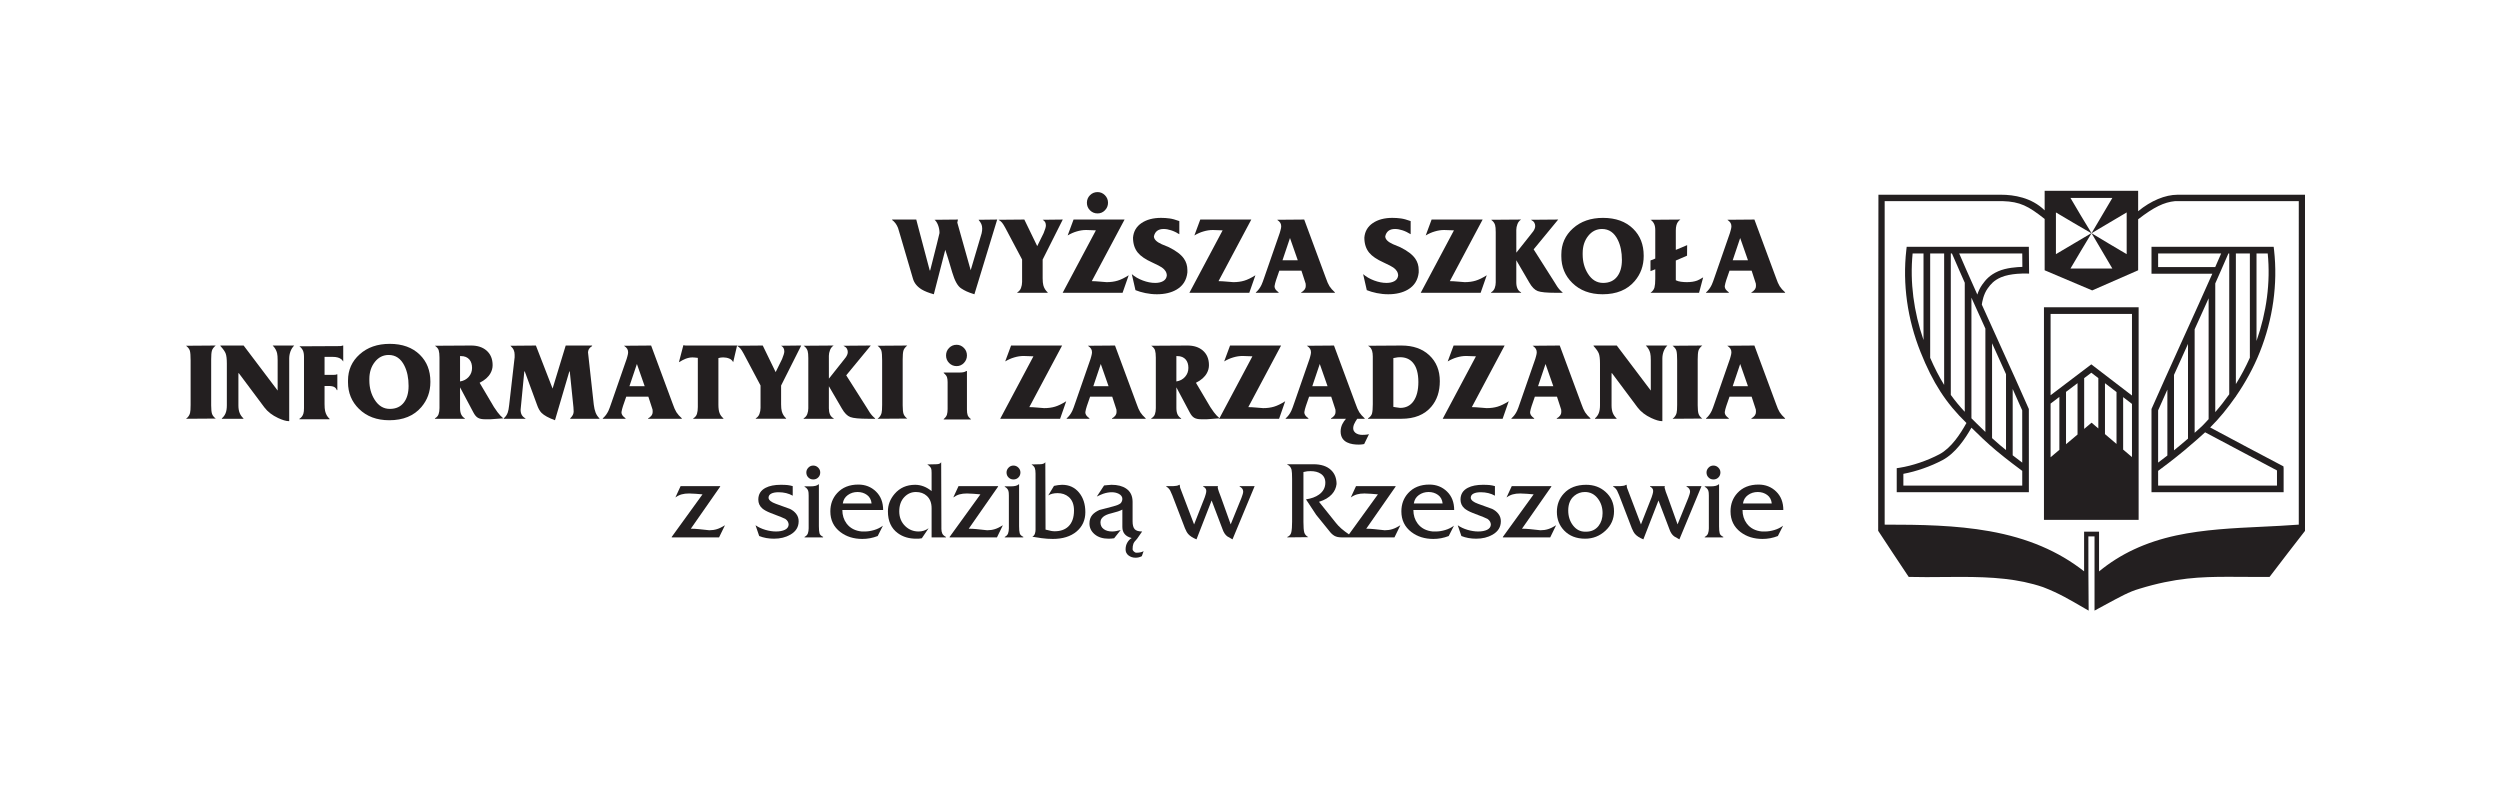 <?xml version="1.0" encoding="UTF-8" standalone="no"?>
<!-- Created with Inkscape (http://www.inkscape.org/) -->

<svg
   version="1.1"
   id="svg1"
   width="226.147"
   height="72.347"
   viewBox="0 0 226.147 72.347"
   sodipodi:docname="PL_mono_right.eps"
   xmlns:inkscape="http://www.inkscape.org/namespaces/inkscape"
   xmlns:sodipodi="http://sodipodi.sourceforge.net/DTD/sodipodi-0.dtd"
   xmlns="http://www.w3.org/2000/svg"
   xmlns:svg="http://www.w3.org/2000/svg">
  <defs
     id="defs1" />
  <sodipodi:namedview
     id="namedview1"
     pagecolor="#ffffff"
     bordercolor="#000000"
     borderopacity="0.25"
     inkscape:showpageshadow="2"
     inkscape:pageopacity="0.0"
     inkscape:pagecheckerboard="0"
     inkscape:deskcolor="#d1d1d1">
    <inkscape:page
       x="0"
       y="0"
       inkscape:label="1"
       id="page1"
       width="226.147"
       height="72.347"
       margin="0"
       bleed="0" />
  </sodipodi:namedview>
  <g
     id="g1"
     inkscape:groupmode="layer"
     inkscape:label="1">
    <g
       id="group-R5">
      <path
         id="path2"
         d="m 1563.49,187.141 c -8.32,-0.637 -16.81,-1.036 -25.06,-1.438 -19.42,-0.918 -39.48,-1.883 -58.3,-5.926 -20.9,-4.523 -37.97,-12.519 -52.48,-24.464 v 27.042 h -10.17 v -26.964 c -17.47,13.683 -38.23,22.605 -64.32,27.277 -23.17,4.121 -46.96,4.473 -71.32,4.473 v 220.027 h 80.32 c 11.79,-0.379 17.44,-3.359 28.4,-12.051 l 0.09,-0.105 c 0,-11.641 0,-23.293 0,-34.875 10.77,-4.617 21.55,-9.188 32.33,-13.692 10.32,4.504 20.77,9.075 31.26,13.692 0,11.523 0,23.117 0,34.679 l 0.13,0.106 c 10.48,8.117 17.51,11.531 24.97,12.246 h 84.15 z m -165.17,212.343 c 7.96,-4.765 15.91,-9.445 24.06,-14.132 -8.15,-4.805 -16.1,-9.571 -24.06,-14.247 0,9.442 0,18.934 0,28.379 z m 38.37,9.844 c -4.74,-8.047 -9.44,-16.027 -14.14,-23.976 7.92,4.687 15.92,9.367 23.89,14.132 0,-9.445 0,-18.937 0,-28.379 -7.97,4.676 -15.97,9.442 -23.89,14.247 4.7,-8.075 9.4,-16.024 14.14,-24.012 -9.59,0 -19.04,0 -28.47,0 4.7,7.988 9.43,15.937 14.33,24.012 -4.9,7.949 -9.63,15.929 -14.33,23.976 9.43,0 18.88,0 28.47,0 z m 44.39,2.188 c -8.47,0 -18.23,-4.102 -26.84,-11.211 0,4.636 0,9.246 0,13.906 -21.25,0 -42.5,0 -63.59,0 0,-4.465 0,-8.859 0,-13.313 -8.92,8.762 -21.04,10.618 -29.63,10.618 h -83.42 v -0.215 c -0.17,-76.106 -0.17,-153.477 -0.17,-228.313 v -0.058 l 0.04,-0.039 c 6.23,-9.571 12.74,-19.305 19.01,-28.739 l 1.65,-2.472 0.05,-0.086 0.11,-0.012 c 3.58,-0.086 7.47,-0.144 11.94,-0.144 3.96,0 7.95,0.058 11.83,0.078 3.81,0.019 7.74,0.066 11.63,0.066 21.32,0 38.99,-1.191 55.86,-6.934 11.11,-4.257 18.5,-8.777 28.4,-14.492 l 2.63,-1.504 v 0.352 c -0.19,16.719 -0.19,33.691 -0.19,50.137 h 4.19 v -50.477 l 0.29,0.156 c 2.27,1.2 4.29,2.332 6.18,3.348 11.41,6.16 16.91,9.277 24,11.34 24.54,7.539 41.9,8.144 60.49,8.144 3.22,0 6.47,-0.011 9.96,-0.039 5.62,-0.031 11.56,-0.097 18.01,-0.031 h 0.11 l 0.06,0.07 c 8.45,11.051 16.08,21.051 24.03,31.211 l 0.02,0.059 v 228.594 h -86.65"
         style="fill:#231f20;fill-opacity:1;fill-rule:nonzero;stroke:none"
         transform="matrix(0.133,0,0,-0.133,0,72.347)" />
      <path
         id="path3"
         d="m 1450.05,330.449 v -55.508 l -27.67,21.211 -27.69,-21.004 v 55.301 z m -49.39,-92.429 -5.97,-5.051 v 36.496 l 5.97,4.539 z m 12.36,10.41 -7.84,-6.602 v 35.606 l 7.84,5.925 z m 14.14,4.121 c -2.77,2.371 -4.61,3.933 -4.61,3.933 l -5.02,-4.238 v 34.543 l 4.85,3.672 4.78,-3.664 z m 12.37,-10.528 c -2.68,2.266 -5.39,4.59 -7.85,6.68 v 34.637 l 7.85,-6.024 z m 10.52,-8.945 c -1.65,1.395 -3.75,3.172 -6.01,5.098 v 35.683 l 6.01,-4.613 z m -59.87,-42.707 h 64.39 v 144.59 h -64.39 v -144.59"
         style="fill:#231f20;fill-opacity:1;fill-rule:nonzero;stroke:none"
         transform="matrix(0.133,0,0,-0.133,0,72.347)" />
      <path
         id="path4"
         d="m 1467.83,371.563 h 42.87 l -4.03,-9.239 h -38.84 z m 66.92,-59.5 v 59.5 h 7.62 c 1.97,-19.747 -0.82,-40.125 -7.62,-59.5 z m -14.04,59.5 h 9.52 v -70.899 c -2.78,-6.199 -5.94,-12.195 -9.52,-17.93 z m 27.96,-147.567 v -10.293 h -80.84 v 10 c 2.21,1.61 10.19,7.547 17.8,13.875 6.57,5.469 11.89,10.285 14.16,12.356 17.2,-9.2 33.66,-17.93 48.88,-25.938 z m -74.55,54.969 v -44.824 c -2.44,-1.903 -4.62,-3.563 -6.29,-4.813 v 35.516 c 1.76,4.023 3.96,8.918 6.29,14.121 z m 13.32,29.512 0.71,1.562 v -64.402 c -1.68,-1.446 -3.48,-2.981 -5.41,-4.582 -1.37,-1.141 -2.74,-2.246 -4.11,-3.36 v 51.301 c 2.87,6.336 5.84,12.91 8.81,19.481 z m 10.45,-54.141 -0.71,-0.672 c -0.84,-0.773 -2.39,-2.187 -4.51,-4.074 v 70.422 c 3.23,7.129 6.49,14.336 9.51,21.062 v -82.187 c -1.45,-1.504 -2.79,-3.125 -4.29,-4.551 z m 17.74,117.227 h 0.57 v -95.762 c -2.98,-4.219 -6.14,-8.262 -9.51,-12.117 v 87.5 c 1.27,2.859 2.48,5.562 3.52,7.976 z m -52.31,-13.758 h 41.38 c -5.35,-12.16 -13.17,-29.356 -20.15,-44.758 l -1.23,-2.715 c -7.35,-16.23 -14.95,-33.027 -19.81,-44.109 l -0.19,-0.442 V 209.18 h 89.87 v 16.191 l -0.13,1.418 -1.21,0.625 c -15.15,7.969 -31.49,16.629 -48.62,25.809 6.36,6.32 12.09,13.39 17.29,20.898 h 0.19 v 0.266 c 6.45,9.355 12,19.414 16.27,30.086 8.94,22.375 12.29,46.379 9.7,69.433 l -0.26,2.18 h -83.1 v -18.281"
         style="fill:#231f20;fill-opacity:1;fill-rule:nonzero;stroke:none"
         transform="matrix(0.133,0,0,-0.133,0,72.347)" />
      <path
         id="path5"
         d="m 1344.86,343.613 c -2.91,6.485 -5.57,12.453 -7.72,17.336 l -4.61,10.614 h 42.89 l 0.08,-9.122 c -3.7,-0.097 -10.96,-0.574 -16.4,-2.968 -5.86,-2.559 -8.57,-5.852 -10.84,-9.012 -1.59,-2.199 -2.67,-4.648 -3.4,-6.848 z m 5.48,-23.125 v -70.312 c -4.34,4.133 -8.08,7.871 -9.49,9.289 v 82.039 c 3,-6.688 6.25,-13.875 9.49,-21.016 z m 14.03,-31.004 v -51.613 c -1.28,1.055 -2.59,2.102 -3.89,3.184 -1.78,1.484 -3.69,3.175 -5.6,4.922 v 64.519 l 0.92,-2.019 c 2.89,-6.387 5.78,-12.801 8.57,-18.993 z m 11.03,-60.168 c -1.71,1.282 -3.97,3.008 -6.49,4.973 v 45.106 c 2.4,-5.36 4.66,-10.418 6.48,-14.551 z m -80.84,-15.613 v 7.988 c 8.75,1.622 18.55,5.039 26.62,9.325 8.75,4.64 15.26,14.277 19.67,22.062 4.15,-4.125 10.96,-10.707 16.74,-15.5 7.61,-6.336 15.64,-12.293 17.82,-13.887 v -9.988 z m 6.29,157.86 h 7.41 v -58.86 c -6.63,19.192 -9.34,39.34 -7.41,58.86 z m 11.94,0 h 9.5 v -89.395 c -3.41,5.52 -6.52,11.562 -9.5,18.418 z m 23.52,-19.911 v -87.773 c -3.48,3.699 -6.6,7.5 -9.49,11.484 v 96.2 h 0.78 l 5.4,-12.403 c 0.99,-2.285 2.12,-4.832 3.31,-7.508 z m 24.6,3.692 c 6.47,2.832 16.72,2.605 16.82,2.597 l 2.34,-0.078 -0.17,18.223 h -83.09 l -0.25,-2.18 c -2.62,-23.054 0.73,-47.058 9.7,-69.433 8.39,-20.957 17.22,-34.618 31.2,-48.211 -4.13,-7.414 -10.31,-16.973 -18.38,-21.262 -8.26,-4.375 -18.4,-7.801 -27.12,-9.18 l -1.92,-0.281 V 209.18 h 89.88 l -0.02,56.601 -0.19,0.442 c -4.85,11.082 -12.44,27.879 -19.82,44.109 l -1.22,2.715 c -3.52,7.754 -7.24,15.969 -10.75,23.75 0.21,1.691 1.09,6.992 4,11.027 2.06,2.86 4.17,5.41 8.99,7.52"
         style="fill:#231f20;fill-opacity:1;fill-rule:nonzero;stroke:none"
         transform="matrix(0.133,0,0,-0.133,0,72.347)" />
      <path
         id="path6"
         d="m 610.793,388.898 c 0.148,-0.41 0.676,-2.168 1.586,-5.293 l 8.539,-29.121 c 0.859,-3.031 2.852,-5.488 5.977,-7.406 2.011,-1.207 4.761,-2.301 8.238,-3.258 l 7.789,30.254 c 1.058,-3.066 2.621,-8.144 4.683,-15.234 1.715,-5.844 3.758,-9.512 6.125,-11.016 1.211,-0.801 2.446,-1.504 3.708,-2.07 1.257,-0.586 3.023,-1.231 5.292,-1.934 l 15.497,50.821 -12.7,-0.157 c 0.856,-1.015 1.485,-1.972 1.891,-2.851 0.402,-0.899 0.605,-1.914 0.605,-3.086 0,-0.664 -0.031,-1.152 -0.078,-1.484 -0.054,-0.333 -0.164,-0.942 -0.316,-1.797 l -7.426,-25.098 c -6.078,21.406 -9.113,32.227 -9.113,32.422 l 0.449,2.051 -15.953,-0.157 c 0.906,-0.664 1.703,-1.836 2.383,-3.554 0.679,-1.719 1.019,-3.535 1.019,-5.469 -0.047,-0.293 -0.629,-2.695 -1.738,-7.188 -0.605,-2.539 -1.609,-6.527 -3.02,-11.972 -0.558,-2.129 -1.085,-4.223 -1.593,-6.289 h -0.297 l -7.567,28.554 -1.585,6.075 h -16.407 v -0.313 c 1.715,-1.211 3.047,-3.027 4.012,-5.43"
         style="fill:#231f20;fill-opacity:1;fill-rule:nonzero;stroke:none"
         transform="matrix(0.133,0,0,-0.133,0,72.347)" />
      <path
         id="path7"
         d="m 683.727,389.035 11.441,-21.582 v -15.215 c 0,-1.465 -0.258,-2.851 -0.758,-4.179 -0.504,-1.313 -1.34,-2.286 -2.496,-2.95 v -0.293 h 20.641 v 0.293 c -1.461,1.309 -2.45,2.93 -2.95,4.844 -0.304,1.152 -0.457,2.75 -0.457,4.766 v 12.695 l 13.688,27.227 -13.688,-0.157 c 0.809,-0.449 1.375,-0.996 1.707,-1.64 0.329,-0.625 0.489,-1.391 0.489,-2.246 0,-0.567 -0.137,-1.27 -0.414,-2.129 -0.282,-0.86 -0.653,-1.895 -1.106,-3.047 l -4.371,-8.867 -8.769,18.086 -17.547,-0.157 c 1.004,-0.605 1.793,-1.25 2.367,-1.933 0.582,-0.684 1.316,-1.856 2.223,-3.516"
         style="fill:#231f20;fill-opacity:1;fill-rule:nonzero;stroke:none"
         transform="matrix(0.133,0,0,-0.133,0,72.347)" />
      <path
         id="path8"
         d="m 746.5,398.801 c 1.969,0 3.641,0.703 5.027,2.148 1.387,1.446 2.082,3.145 2.082,5.098 0,2.012 -0.711,3.73 -2.121,5.156 -1.41,1.406 -3.074,2.11 -4.988,2.11 -2.02,0 -3.73,-0.704 -5.145,-2.11 -1.41,-1.426 -2.113,-3.144 -2.113,-5.156 0,-2.012 0.703,-3.731 2.113,-5.137 1.415,-1.406 3.125,-2.109 5.145,-2.109"
         style="fill:#231f20;fill-opacity:1;fill-rule:nonzero;stroke:none"
         transform="matrix(0.133,0,0,-0.133,0,72.347)" />
      <path
         id="path9"
         d="m 738.711,387.531 6.656,-0.234 -22.609,-42.481 h 40.754 l 4.16,11.93 c -2.875,-1.812 -5.41,-3.043 -7.606,-3.687 -2.191,-0.664 -4.671,-0.996 -7.445,-0.996 -0.551,0 -1.992,0.117 -4.305,0.351 -2.32,0.215 -4.234,0.332 -5.75,0.332 l 22.305,41.895 H 730.168 L 726.16,383.82 c 1.965,1.192 4.02,2.11 6.164,2.735 2.141,0.644 4.274,0.976 6.387,0.976"
         style="fill:#231f20;fill-opacity:1;fill-rule:nonzero;stroke:none"
         transform="matrix(0.133,0,0,-0.133,0,72.347)" />
      <path
         id="path10"
         d="m 791.152,352.785 c -1.433,-0.82 -3.257,-1.25 -5.464,-1.25 -2.665,0 -5.461,0.543 -8.403,1.641 -2.937,1.094 -5.437,2.539 -7.5,4.336 l 2.496,-10.899 c 1.961,-0.8 4.219,-1.465 6.766,-1.992 2.547,-0.527 5.152,-0.801 7.824,-0.801 5.34,0 9.805,1.075 13.383,3.184 4.336,2.559 6.777,6.426 7.336,11.617 v 1.664 c 0,2.969 -0.809,5.586 -2.414,7.852 -1.91,2.715 -5.297,5.273 -10.172,7.691 -1.66,0.649 -3.293,1.332 -4.902,2.035 -3.516,1.563 -5.274,3.36 -5.274,5.371 0.758,3.321 2.969,4.981 6.641,4.981 1.562,0 3.238,-0.293 5.019,-0.879 1.789,-0.566 3.664,-1.465 5.625,-2.676 v 8.926 c -2.617,0.957 -4.832,1.562 -6.644,1.797 -1.817,0.254 -3.754,0.39 -5.817,0.39 -5.39,0 -9.824,-1.195 -13.297,-3.554 -3.472,-2.364 -5.386,-5.664 -5.742,-9.883 0,-4.18 1.106,-7.598 3.317,-10.273 1.961,-2.364 5.175,-4.551 9.648,-6.567 3.567,-1.656 5.801,-2.808 6.703,-3.473 2.215,-1.543 3.317,-3.402 3.317,-5.507 -0.2,-1.661 -1.016,-2.911 -2.446,-3.731"
         style="fill:#231f20;fill-opacity:1;fill-rule:nonzero;stroke:none"
         transform="matrix(0.133,0,0,-0.133,0,72.347)" />
      <path
         id="path11"
         d="m 849.695,344.816 4.16,11.93 c -2.875,-1.812 -5.41,-3.043 -7.601,-3.687 -2.191,-0.664 -4.672,-0.996 -7.445,-0.996 -0.551,0 -1.993,0.117 -4.305,0.351 -2.32,0.215 -4.234,0.332 -5.75,0.332 l 22.305,41.895 h -34.707 l -4.004,-10.821 c 1.965,1.192 4.019,2.11 6.164,2.735 2.136,0.644 4.269,0.976 6.386,0.976 l 6.657,-0.234 -22.61,-42.481 h 40.75"
         style="fill:#231f20;fill-opacity:1;fill-rule:nonzero;stroke:none"
         transform="matrix(0.133,0,0,-0.133,0,72.347)" />
      <path
         id="path12"
         d="m 877.371,382.078 5.289,-15.113 h -10.375 z m -7.715,-36.969 c -0.957,0.704 -1.664,1.387 -2.113,2.012 -0.453,0.625 -0.684,1.348 -0.684,2.149 0.051,0.566 0.192,1.226 0.414,2.05 0.231,0.801 0.446,1.524 0.649,2.188 l 2.191,6.347 h 15.043 l 2.344,-7.187 c 0.305,-0.742 0.48,-1.309 0.531,-1.66 0.051,-0.352 0.074,-0.879 0.074,-1.582 0,-1.723 -1.031,-3.145 -3.101,-4.317 v -0.293 h 22.91 v 0.293 c -1.609,1.465 -2.836,2.852 -3.668,4.161 -0.828,1.328 -1.672,3.242 -2.531,5.761 l -14.668,39.61 -18.449,-0.157 c 1.058,-0.722 1.793,-1.406 2.195,-2.089 0.402,-0.704 0.602,-1.465 0.602,-2.325 0,-0.722 -0.149,-1.601 -0.454,-2.636 -0.3,-1.036 -0.476,-1.661 -0.527,-1.875 l -10.211,-29.414 c -0.957,-2.872 -1.687,-4.825 -2.191,-5.899 -1.004,-2.109 -2.289,-3.828 -3.852,-5.137 v -0.293 h 15.496 v 0.293"
         style="fill:#231f20;fill-opacity:1;fill-rule:nonzero;stroke:none"
         transform="matrix(0.133,0,0,-0.133,0,72.347)" />
      <path
         id="path13"
         d="m 948.484,352.785 c -1.433,-0.82 -3.254,-1.25 -5.461,-1.25 -2.668,0 -5.464,0.543 -8.406,1.641 -2.937,1.094 -5.437,2.539 -7.5,4.336 l 2.496,-10.899 c 1.965,-0.8 4.219,-1.465 6.77,-1.992 2.543,-0.527 5.148,-0.801 7.82,-0.801 5.344,0 9.805,1.075 13.387,3.184 4.336,2.559 6.773,6.426 7.332,11.617 v 1.664 c 0,2.969 -0.805,5.586 -2.41,7.852 -1.91,2.715 -5.301,5.273 -10.172,7.691 -1.66,0.649 -3.297,1.332 -4.902,2.035 -3.516,1.563 -5.274,3.36 -5.274,5.371 0.758,3.321 2.969,4.981 6.641,4.981 1.562,0 3.238,-0.293 5.019,-0.879 1.785,-0.566 3.66,-1.465 5.625,-2.676 v 8.926 c -2.617,0.957 -4.836,1.562 -6.644,1.797 -1.821,0.254 -3.758,0.39 -5.817,0.39 -5.39,0 -9.824,-1.195 -13.297,-3.554 -3.476,-2.364 -5.39,-5.664 -5.742,-9.883 0,-4.18 1.106,-7.598 3.317,-10.273 1.957,-2.364 5.175,-4.551 9.648,-6.567 3.563,-1.656 5.801,-2.808 6.703,-3.473 2.211,-1.543 3.317,-3.402 3.317,-5.507 -0.204,-1.661 -1.016,-2.911 -2.45,-3.731"
         style="fill:#231f20;fill-opacity:1;fill-rule:nonzero;stroke:none"
         transform="matrix(0.133,0,0,-0.133,0,72.347)" />
      <path
         id="path14"
         d="m 1007.04,344.816 4.16,11.93 c -2.88,-1.812 -5.41,-3.043 -7.61,-3.687 -2.19,-0.664 -4.668,-0.996 -7.442,-0.996 -0.55,0 -1.992,0.117 -4.308,0.351 -2.32,0.215 -4.235,0.332 -5.746,0.332 l 22.306,41.895 h -34.709 l -4.003,-10.821 c 1.96,1.192 4.019,2.11 6.164,2.735 2.136,0.644 4.269,0.976 6.382,0.976 l 6.657,-0.234 -22.606,-42.481 h 40.755"
         style="fill:#231f20;fill-opacity:1;fill-rule:nonzero;stroke:none"
         transform="matrix(0.133,0,0,-0.133,0,72.347)" />
      <path
         id="path15"
         d="m 1034.56,345.109 c -1.17,0.606 -2,1.485 -2.5,2.657 -0.5,1.152 -0.76,2.539 -0.76,4.16 v 15.039 l 8.85,-15.195 c 1.76,-3.086 3.68,-5 5.74,-5.782 2.07,-0.785 6.13,-1.172 12.18,-1.172 h 4.68 v 0.293 c -1.3,1.012 -2.52,2.325 -3.62,3.946 -0.66,1.054 -1.31,2.109 -1.97,3.164 l -14.06,22.148 16.7,20.274 -18.59,-0.157 c 1.1,-0.566 1.88,-1.191 2.31,-1.914 0.42,-0.703 0.64,-1.484 0.64,-2.343 0,-1.075 -0.43,-2.247 -1.28,-3.516 -0.66,-0.859 -1.31,-1.699 -1.97,-2.52 l -9.59,-12.089 -0.02,15.546 c 0,1.211 0.26,2.5 0.76,3.829 0.5,1.347 1.33,2.402 2.5,3.164 l -20.42,-0.157 c 1.36,-0.918 2.27,-2.089 2.73,-3.554 0.3,-1.016 0.44,-2.637 0.44,-4.844 v -1.816 -32.344 c 0,-1.309 -0.22,-2.598 -0.67,-3.867 -0.46,-1.25 -1.29,-2.246 -2.5,-2.95 v -0.293 h 20.42 v 0.293"
         style="fill:#231f20;fill-opacity:1;fill-rule:nonzero;stroke:none"
         transform="matrix(0.133,0,0,-0.133,0,72.347)" />
      <path
         id="path16"
         d="m 1076.44,371.828 c 0,4.625 1.25,8.516 3.74,11.66 2.5,3.145 5.63,4.727 9.41,4.727 4.74,0 8.32,-2.481 10.74,-7.402 1.86,-3.77 2.8,-8.321 2.8,-13.653 0,-4.687 -1.05,-8.398 -3.13,-11.172 -2.22,-2.968 -5.44,-4.453 -9.65,-4.453 -4.26,0 -7.7,2.086 -10.34,6.27 -2.38,3.769 -3.57,8.125 -3.57,13.047 z m 13.53,-28.008 c 9.5,0 16.79,3.008 21.87,8.985 4.07,4.785 6.1,10.449 6.1,16.992 v 0.312 c 0,7.5 -2.39,13.575 -7.18,18.262 -5.04,4.942 -11.87,7.402 -20.49,7.402 -8.32,0 -15.12,-2.363 -20.41,-7.109 -5.29,-4.726 -7.94,-10.668 -7.94,-17.812 0,-0.098 0,-0.274 0,-0.528 0,-0.254 0,-0.469 0,-0.683 0,-7.188 2.49,-13.223 7.46,-18.106 5.23,-5.137 12.09,-7.715 20.59,-7.715"
         style="fill:#231f20;fill-opacity:1;fill-rule:nonzero;stroke:none"
         transform="matrix(0.133,0,0,-0.133,0,72.347)" />
      <path
         id="path17"
         d="m 1147.21,352.063 c -1.27,0 -2.58,0.097 -3.94,0.273 -1.36,0.176 -2.52,0.508 -3.48,1.016 v 13.418 l 7.64,3.3 0.07,7.168 -7.71,-3.242 v 13.125 c 0,1.465 0.13,2.656 0.39,3.574 0.45,1.719 1.35,3.028 2.72,3.946 l -20.34,-0.157 c 0.96,-0.546 1.74,-1.406 2.34,-2.539 0.61,-1.132 0.91,-2.617 0.91,-4.433 v -19.414 l -3.25,-1.289 v -7.246 l 3.25,1.265 v -6.558 c 0,-2.524 -0.18,-4.473 -0.53,-5.821 -0.35,-1.371 -1.26,-2.578 -2.72,-3.633 h 33.04 l 2.79,10.508 c -1.91,-1.172 -3.27,-1.894 -4.08,-2.187 -1.91,-0.723 -4.28,-1.074 -7.1,-1.074"
         style="fill:#231f20;fill-opacity:1;fill-rule:nonzero;stroke:none"
         transform="matrix(0.133,0,0,-0.133,0,72.347)" />
      <path
         id="path18"
         d="m 1178.49,366.965 5.08,15.113 5.29,-15.113 z m 31.96,-17.695 c -0.83,1.328 -1.68,3.242 -2.53,5.761 l -14.67,39.61 -18.45,-0.157 c 1.06,-0.722 1.79,-1.406 2.19,-2.089 0.41,-0.704 0.61,-1.465 0.61,-2.325 0,-0.722 -0.15,-1.601 -0.46,-2.636 -0.3,-1.036 -0.47,-1.661 -0.52,-1.875 l -10.21,-29.414 c -0.96,-2.872 -1.69,-4.825 -2.2,-5.899 -1,-2.109 -2.29,-3.828 -3.85,-5.137 v -0.293 h 15.5 v 0.293 c -0.96,0.704 -1.67,1.387 -2.11,2.012 -0.46,0.625 -0.69,1.348 -0.69,2.149 0.05,0.566 0.19,1.226 0.42,2.05 0.23,0.801 0.44,1.524 0.64,2.188 l 2.19,6.347 h 15.05 l 2.34,-7.187 c 0.3,-0.742 0.48,-1.309 0.53,-1.66 0.05,-0.352 0.08,-0.879 0.08,-1.582 0,-1.723 -1.03,-3.145 -3.1,-4.317 v -0.293 h 22.91 v 0.293 c -1.62,1.465 -2.84,2.852 -3.67,4.161"
         style="fill:#231f20;fill-opacity:1;fill-rule:nonzero;stroke:none"
         transform="matrix(0.133,0,0,-0.133,0,72.347)" />
      <path
         id="path19"
         d="m 144.117,305.422 c 0.324,1.191 1.196,2.363 2.606,3.531 l -20.184,-0.152 c 1.41,-1.113 2.277,-2.266 2.606,-3.438 0.328,-1.191 0.496,-3.359 0.496,-6.484 v -30.293 c 0,-2.715 -0.129,-4.57 -0.383,-5.527 -0.406,-1.563 -1.309,-2.871 -2.719,-3.926 l 20.184,0.137 c -1.258,0.976 -2.09,2.011 -2.493,3.144 -0.406,1.152 -0.609,3.106 -0.609,5.879 v 31.191 c 0,2.774 0.168,4.762 0.496,5.938"
         style="fill:#231f20;fill-opacity:1;fill-rule:nonzero;stroke:none"
         transform="matrix(0.133,0,0,-0.133,0,72.347)" />
      <path
         id="path20"
         d="m 185.586,308.801 c 1.465,-1.465 2.422,-3.164 2.875,-5.078 0.25,-1.055 0.379,-2.637 0.379,-4.707 v -20.688 l -23.137,30.625 h -15.801 v -0.308 c 1.813,-1.973 2.996,-3.653 3.555,-5.04 0.551,-1.386 0.828,-3.691 0.828,-6.914 v -28.398 c 0,-2.227 -0.293,-4.023 -0.867,-5.41 -0.582,-1.387 -1.426,-2.539 -2.535,-3.457 v -0.293 h 14.668 v 0.293 c -1.11,1.015 -1.953,2.207 -2.531,3.594 -0.582,1.386 -0.872,3.144 -0.872,5.253 v 21.856 h 0.301 l 17.391,-23.281 c 2.223,-2.93 5.316,-5.332 9.301,-7.188 3.023,-1.406 5.445,-2.129 7.261,-2.129 h 0.297 v 42.559 c 0,1.656 0.278,3.262 0.836,4.805 0.551,1.543 1.41,2.89 2.567,4.058 h -14.668 l 0.152,-0.152"
         style="fill:#231f20;fill-opacity:1;fill-rule:nonzero;stroke:none"
         transform="matrix(0.133,0,0,-0.133,0,72.347)" />
      <path
         id="path21"
         d="m 231.633,308.605 c -0.457,-0.019 -0.934,-0.039 -1.438,-0.039 l -26.539,-0.136 c 1.008,-0.762 1.778,-1.684 2.305,-2.735 0.527,-1.054 0.797,-2.539 0.797,-4.453 v -34.863 c 0,-1.563 -0.125,-2.774 -0.379,-3.613 -0.457,-1.621 -1.363,-2.832 -2.723,-3.633 v -0.313 h 20.489 v 0.313 c -1.512,1.308 -2.52,3.066 -3.024,5.293 -0.254,1.094 -0.379,2.695 -0.379,4.765 v 12.247 h 2.649 c 1.863,0 3.211,-0.254 4.043,-0.762 0.832,-0.508 1.375,-1.192 1.625,-2.055 h 0.379 v 10.746 h -0.379 c -0.352,-0.195 -0.731,-0.312 -1.133,-0.332 -0.406,-0.039 -0.887,-0.039 -1.438,-0.039 h -5.746 v 12.246 h 5.371 c 1.407,0 2.571,-0.137 3.477,-0.39 1.762,-0.469 3.047,-1.387 3.851,-2.793 v 10.894 h -0.296 c -0.555,-0.211 -1.059,-0.332 -1.512,-0.348"
         style="fill:#231f20;fill-opacity:1;fill-rule:nonzero;stroke:none"
         transform="matrix(0.133,0,0,-0.133,0,72.347)" />
      <path
         id="path22"
         d="m 274.781,270.305 c -2.226,-2.969 -5.449,-4.453 -9.652,-4.453 -4.262,0 -7.707,2.089 -10.344,6.269 -2.383,3.77 -3.574,8.125 -3.574,13.047 v 0.977 c 0,4.628 1.25,8.515 3.746,11.66 2.492,3.144 5.629,4.726 9.406,4.726 4.739,0 8.325,-2.48 10.739,-7.402 1.867,-3.77 2.796,-8.32 2.796,-13.652 0,-4.688 -1.039,-8.399 -3.117,-11.172 z m -9.73,39.785 c -8.321,0 -15.125,-2.363 -20.418,-7.11 -5.293,-4.726 -7.938,-10.664 -7.938,-17.812 0,-0.098 0,-0.273 0,-0.527 0,-0.254 0,-0.469 0,-0.688 0,-7.183 2.489,-13.219 7.465,-18.101 5.231,-5.137 12.09,-7.715 20.586,-7.715 9.496,0 16.785,3.008 21.863,8.984 4.075,4.785 6.11,10.449 6.11,16.992 v 0.313 c 0,7.5 -2.399,13.57 -7.184,18.262 -5.039,4.941 -11.867,7.402 -20.484,7.402"
         style="fill:#231f20;fill-opacity:1;fill-rule:nonzero;stroke:none"
         transform="matrix(0.133,0,0,-0.133,0,72.347)" />
      <path
         id="path23"
         d="m 318.801,287.648 c -1.516,-1.718 -3.481,-2.753 -5.903,-3.125 v 17.247 h 0.61 c 2.515,0 4.461,-0.801 5.816,-2.422 1.164,-1.426 1.739,-3.301 1.739,-5.625 0,-2.325 -0.75,-4.356 -2.262,-6.075 z m 17.16,-20.527 -9.754,16.5 c 3.481,1.723 5.945,3.891 7.41,6.527 0.957,1.719 1.438,3.536 1.438,5.45 0,4.257 -1.41,7.597 -4.235,10.019 -2.621,2.227 -6.074,3.336 -10.355,3.336 l -24.649,-0.152 c 1.356,-0.918 2.215,-1.953 2.567,-3.106 0.351,-1.152 0.531,-2.832 0.531,-5 v -33.007 -1.29 c 0,-1.562 -0.203,-2.949 -0.601,-4.121 -0.407,-1.191 -1.239,-2.148 -2.497,-2.851 v -0.293 h 20.336 v 0.293 c -1.058,0.605 -1.867,1.465 -2.422,2.578 -0.55,1.113 -0.832,2.617 -0.832,4.531 v 13.985 l 9,-16.934 c 0.957,-1.856 2.004,-3.125 3.137,-3.77 1.137,-0.664 2.66,-0.996 4.574,-0.996 h 4.161 l 8.539,0.606 c -1.309,1.07 -2.618,2.461 -3.93,4.195 -0.504,0.649 -1.309,1.82 -2.418,3.5"
         style="fill:#231f20;fill-opacity:1;fill-rule:nonzero;stroke:none"
         transform="matrix(0.133,0,0,-0.133,0,72.347)" />
      <path
         id="path24"
         d="m 403.852,268.742 -3.778,34.297 c 0,0.606 -0.054,1.074 -0.152,1.367 0.098,0.918 0.328,1.66 0.68,2.246 0.351,0.567 1.058,1.231 2.117,1.993 v 0.308 h -17.961 l -8.922,-29.273 -11.356,29.273 -17.332,-0.152 c 1.11,-1.016 1.868,-1.992 2.266,-2.949 0.406,-0.938 0.606,-1.993 0.606,-3.164 v -1.758 l -3.704,-32.344 c -0.253,-2.383 -0.578,-4.121 -0.984,-5.215 -0.551,-1.562 -1.461,-2.891 -2.719,-3.945 v -0.293 h 14.742 v 0.293 c -1.066,0.566 -1.875,1.308 -2.433,2.226 -0.559,0.938 -0.836,2.168 -0.836,3.672 l 2.519,26.016 h 0.305 l 8.317,-22.656 c 0.851,-2.461 1.882,-4.317 3.093,-5.528 1.762,-1.758 4.817,-3.437 9.145,-5 l 9.758,33.184 h 0.297 l 2.496,-24.356 0.152,-2.871 c 0,-0.742 -0.164,-1.504 -0.488,-2.226 -0.328,-0.723 -0.95,-1.543 -1.86,-2.461 v -0.293 h 19.891 v 0.293 c -1.164,1.113 -2.031,2.422 -2.609,3.902 -0.582,1.488 -0.997,3.305 -1.25,5.414"
         style="fill:#231f20;fill-opacity:1;fill-rule:nonzero;stroke:none"
         transform="matrix(0.133,0,0,-0.133,0,72.347)" />
      <path
         id="path25"
         d="m 428.102,281.281 5.086,15.117 5.289,-15.117 z m 12.718,-21.855 v -0.293 h 22.91 v 0.293 c -1.613,1.465 -2.835,2.851 -3.667,4.16 -0.829,1.328 -1.672,3.242 -2.536,5.762 l -14.668,39.605 -18.445,-0.152 c 1.059,-0.723 1.793,-1.406 2.191,-2.09 0.407,-0.703 0.606,-1.465 0.606,-2.324 0,-0.723 -0.148,-1.602 -0.453,-2.641 -0.305,-1.031 -0.481,-1.656 -0.528,-1.875 l -10.21,-29.41 c -0.957,-2.871 -1.688,-4.824 -2.192,-5.898 -1.008,-2.11 -2.289,-3.829 -3.851,-5.137 v -0.293 h 15.496 v 0.293 c -0.957,0.703 -1.664,1.387 -2.114,2.012 -0.453,0.625 -0.683,1.347 -0.683,2.148 0.051,0.566 0.191,1.23 0.414,2.051 0.23,0.801 0.445,1.523 0.644,2.187 l 2.196,6.348 h 15.043 l 2.343,-7.188 c 0.301,-0.742 0.477,-1.308 0.532,-1.66 0.047,-0.351 0.074,-0.879 0.074,-1.582 0,-1.719 -1.031,-3.144 -3.102,-4.316"
         style="fill:#231f20;fill-opacity:1;fill-rule:nonzero;stroke:none"
         transform="matrix(0.133,0,0,-0.133,0,72.347)" />
      <path
         id="path26"
         d="m 532.949,307.16 c 0.328,-0.625 0.489,-1.387 0.489,-2.246 0,-0.566 -0.137,-1.269 -0.415,-2.129 -0.281,-0.859 -0.652,-1.894 -1.105,-3.047 l -4.367,-8.867 -8.774,18.082 -17.504,-0.152 0.036,0.152 h -35.094 l -1.434,0.219 -3.019,-11.563 c 1.769,1.055 3.254,1.817 4.465,2.305 1.609,0.625 3.199,0.957 4.757,0.957 0.153,0 0.633,-0.043 1.442,-0.078 0.804,-0.059 1.535,-0.137 2.191,-0.234 v -31.778 -1.679 c 0,-1.817 -0.203,-3.379 -0.601,-4.668 -0.407,-1.289 -1.239,-2.286 -2.496,-3.008 v -0.293 h 20.488 v 0.293 c -1.211,1.015 -2.082,2.207 -2.61,3.57 -0.531,1.352 -0.793,3.285 -0.793,5.746 v 31.66 c 1.059,0.313 2.141,0.469 3.25,0.469 1.461,0 2.825,-0.254 4.083,-0.762 1.257,-0.507 2.167,-1.347 2.722,-2.5 l 2.606,11.172 c 0.984,-0.605 1.765,-1.23 2.332,-1.914 0.582,-0.683 1.32,-1.855 2.222,-3.515 l 11.442,-21.582 v -15.215 c 0,-1.465 -0.254,-2.852 -0.758,-4.184 -0.504,-1.305 -1.336,-2.281 -2.496,-2.945 v -0.293 h 20.64 v 0.293 c -1.46,1.308 -2.445,2.929 -2.949,4.844 -0.304,1.152 -0.453,2.753 -0.453,4.765 v 12.695 l 13.688,27.223 -13.688,-0.152 c 0.805,-0.449 1.371,-0.996 1.703,-1.641"
         style="fill:#231f20;fill-opacity:1;fill-rule:nonzero;stroke:none"
         transform="matrix(0.133,0,0,-0.133,0,72.347)" />
      <path
         id="path27"
         d="m 567.008,259.426 c -1.164,0.605 -1.992,1.484 -2.496,2.652 -0.504,1.156 -0.758,2.543 -0.758,4.164 v 15.039 l 8.848,-15.195 c 1.761,-3.09 3.675,-5 5.742,-5.781 2.07,-0.782 6.129,-1.172 12.176,-1.172 h 4.683 v 0.293 c -1.308,1.015 -2.515,2.32 -3.625,3.945 -0.656,1.055 -1.308,2.109 -1.965,3.164 l -14.066,22.149 16.711,20.269 -18.602,-0.152 c 1.11,-0.567 1.879,-1.192 2.313,-1.914 0.422,-0.703 0.636,-1.485 0.636,-2.344 0,-1.074 -0.421,-2.246 -1.277,-3.516 -0.656,-0.859 -1.308,-1.699 -1.965,-2.519 l -9.593,-12.09 -0.016,15.547 c 0,1.211 0.254,2.5 0.758,3.828 0.504,1.348 1.332,2.402 2.496,3.16 l -20.414,-0.152 c 1.359,-0.918 2.269,-2.09 2.722,-3.555 0.301,-1.016 0.45,-2.637 0.45,-4.844 v -1.816 -32.344 c 0,-1.308 -0.223,-2.597 -0.68,-3.871 -0.453,-1.25 -1.281,-2.242 -2.492,-2.945 v -0.293 h 20.414 v 0.293"
         style="fill:#231f20;fill-opacity:1;fill-rule:nonzero;stroke:none"
         transform="matrix(0.133,0,0,-0.133,0,72.347)" />
      <path
         id="path28"
         d="m 599.59,263.059 c -0.406,-1.563 -1.309,-2.871 -2.719,-3.926 l 20.184,0.137 c -1.258,0.976 -2.09,2.011 -2.492,3.144 -0.407,1.152 -0.61,3.106 -0.61,5.879 v 31.191 c 0,2.774 0.168,4.762 0.496,5.938 0.324,1.191 1.196,2.363 2.606,3.531 l -20.184,-0.152 c 1.41,-1.113 2.277,-2.266 2.606,-3.438 0.328,-1.191 0.496,-3.359 0.496,-6.484 v -30.293 c 0,-2.715 -0.129,-4.57 -0.383,-5.527"
         style="fill:#231f20;fill-opacity:1;fill-rule:nonzero;stroke:none"
         transform="matrix(0.133,0,0,-0.133,0,72.347)" />
      <path
         id="path29"
         d="m 725.18,271.066 c -2.875,-1.82 -5.41,-3.046 -7.602,-3.695 -2.191,-0.66 -4.672,-0.992 -7.445,-0.992 -0.555,0 -1.992,0.117 -4.309,0.351 -2.316,0.215 -4.23,0.333 -5.746,0.333 l 22.305,41.89 h -34.707 l -4.004,-10.816 c 1.965,1.191 4.019,2.109 6.164,2.734 2.137,0.645 4.269,0.977 6.387,0.977 l 6.652,-0.235 -22.605,-42.48 h 40.75 l 4.16,11.933"
         style="fill:#231f20;fill-opacity:1;fill-rule:nonzero;stroke:none"
         transform="matrix(0.133,0,0,-0.133,0,72.347)" />
      <path
         id="path30"
         d="m 743.605,281.281 5.086,15.117 5.289,-15.117 z m 29.426,-11.933 -14.668,39.605 -18.445,-0.152 c 1.059,-0.723 1.793,-1.406 2.191,-2.09 0.407,-0.703 0.606,-1.465 0.606,-2.324 0,-0.723 -0.152,-1.602 -0.453,-2.641 -0.305,-1.031 -0.481,-1.656 -0.528,-1.875 l -10.211,-29.41 c -0.957,-2.871 -1.687,-4.824 -2.191,-5.898 -1.008,-2.11 -2.289,-3.829 -3.852,-5.137 v -0.293 h 15.497 v 0.293 c -0.957,0.703 -1.664,1.387 -2.114,2.012 -0.457,0.625 -0.683,1.347 -0.683,2.148 0.047,0.566 0.187,1.23 0.414,2.051 0.23,0.801 0.445,1.523 0.644,2.187 l 2.192,6.348 h 15.047 l 2.339,-7.188 c 0.305,-0.742 0.481,-1.308 0.536,-1.66 0.046,-0.351 0.074,-0.879 0.074,-1.582 0,-1.719 -1.031,-3.144 -3.102,-4.316 v -0.293 h 22.91 v 0.293 c -1.613,1.465 -2.839,2.851 -3.668,4.16 -0.832,1.328 -1.675,3.242 -2.535,5.762"
         style="fill:#231f20;fill-opacity:1;fill-rule:nonzero;stroke:none"
         transform="matrix(0.133,0,0,-0.133,0,72.347)" />
      <path
         id="path31"
         d="m 806,287.648 c -1.512,-1.718 -3.477,-2.753 -5.898,-3.125 v 17.247 h 0.605 c 2.52,0 4.465,-0.801 5.82,-2.422 1.164,-1.426 1.739,-3.301 1.739,-5.625 0,-2.325 -0.75,-4.356 -2.266,-6.075 z m 53.066,-21.269 c -0.55,0 -1.992,0.117 -4.304,0.351 -2.321,0.215 -4.235,0.333 -5.746,0.333 l 22.3,41.89 h -34.707 l -4.004,-10.816 c 1.965,1.191 4.02,2.109 6.165,2.734 2.136,0.645 4.273,0.977 6.386,0.977 l 6.657,-0.235 -22.395,-42.09 c -1.277,1.055 -2.555,2.403 -3.836,4.098 -0.504,0.649 -1.309,1.82 -2.418,3.5 l -9.758,16.5 c 3.485,1.723 5.949,3.891 7.414,6.527 0.957,1.719 1.438,3.536 1.438,5.45 0,4.257 -1.414,7.597 -4.235,10.019 -2.625,2.227 -6.074,3.336 -10.355,3.336 l -24.648,-0.152 c 1.355,-0.918 2.214,-1.953 2.566,-3.106 0.352,-1.152 0.531,-2.832 0.531,-5 v -33.007 -1.29 c 0,-1.562 -0.203,-2.949 -0.605,-4.121 -0.407,-1.191 -1.235,-2.148 -2.492,-2.851 v -0.293 h 20.335 v 0.293 c -1.058,0.605 -1.867,1.465 -2.421,2.578 -0.551,1.113 -0.832,2.617 -0.832,4.531 v 13.985 l 9,-16.934 c 0.957,-1.856 2.003,-3.125 3.132,-3.77 1.141,-0.664 2.664,-0.996 4.579,-0.996 h 4.16 l 8.386,0.606 -0.156,-0.293 h 40.754 l 4.16,11.933 c -2.879,-1.82 -5.41,-3.046 -7.601,-3.695 -2.196,-0.66 -4.676,-0.992 -7.45,-0.992"
         style="fill:#231f20;fill-opacity:1;fill-rule:nonzero;stroke:none"
         transform="matrix(0.133,0,0,-0.133,0,72.347)" />
      <path
         id="path32"
         d="m 897.633,296.398 5.289,-15.117 h -10.379 z m -7.715,-36.972 c -0.957,0.703 -1.664,1.387 -2.113,2.012 -0.457,0.625 -0.688,1.347 -0.688,2.148 0.051,0.566 0.192,1.23 0.418,2.051 0.231,0.801 0.445,1.523 0.645,2.187 l 2.191,6.348 h 15.043 l 2.344,-7.188 c 0.305,-0.742 0.48,-1.308 0.535,-1.66 0.047,-0.351 0.07,-0.879 0.07,-1.582 0,-1.719 -1.027,-3.144 -3.097,-4.316 v -0.293 h 10.199 c -1.777,-1.973 -3.649,-4.844 -3.649,-8.613 0,-7.852 7.407,-8.946 12.34,-8.946 2.254,0 3.68,0.391 3.68,0.391 l 3.262,6.699 c 0,0 -1.414,-0.469 -4.629,-0.469 -3.184,0 -7.617,1.7 -5.571,7.09 0.403,1.035 1.235,2.403 2.184,3.848 h 5.094 v 0.293 c -1.613,1.465 -2.84,2.851 -3.668,4.16 -0.832,1.328 -1.676,3.242 -2.535,5.762 l -14.668,39.605 -18.45,-0.152 c 1.063,-0.723 1.793,-1.406 2.196,-2.09 0.402,-0.703 0.605,-1.465 0.605,-2.324 0,-0.723 -0.152,-1.602 -0.457,-2.641 -0.301,-1.031 -0.476,-1.656 -0.523,-1.875 l -10.211,-29.41 c -0.957,-2.871 -1.692,-4.824 -2.195,-5.898 -1.004,-2.11 -2.29,-3.829 -3.852,-5.137 v -0.293 h 15.5 v 0.293"
         style="fill:#231f20;fill-opacity:1;fill-rule:nonzero;stroke:none"
         transform="matrix(0.133,0,0,-0.133,0,72.347)" />
      <path
         id="path33"
         d="m 961.477,271.242 c -2.145,-3.144 -5.207,-4.707 -9.188,-4.707 -0.758,0.098 -1.601,0.211 -2.531,0.352 -0.934,0.117 -1.629,0.234 -2.082,0.332 v 33.183 c 1.562,0.313 2.543,0.489 2.949,0.528 0.406,0.058 0.957,0.078 1.664,0.078 3.629,0 6.5,-1.211 8.617,-3.637 2.524,-2.867 3.782,-7.301 3.782,-13.258 0,-5.449 -1.071,-9.746 -3.211,-12.871 z m 17.8,13.477 c 0,7.265 -2.367,13.125 -7.105,17.578 -4.734,4.433 -11.039,6.656 -18.902,6.656 l -22.832,-0.152 c 1.359,-0.664 2.292,-1.836 2.8,-3.555 0.301,-1.016 0.453,-2.285 0.453,-3.793 v -0.601 -31.797 c 0,-2.934 -0.179,-5.039 -0.531,-6.328 -0.351,-1.289 -1.262,-2.383 -2.722,-3.301 v -0.293 h 22.683 c 8.922,0 15.695,2.715 20.336,8.164 3.883,4.551 5.82,10.351 5.82,17.422"
         style="fill:#231f20;fill-opacity:1;fill-rule:nonzero;stroke:none"
         transform="matrix(0.133,0,0,-0.133,0,72.347)" />
      <path
         id="path34"
         d="m 1018.55,267.371 c -2.19,-0.66 -4.67,-0.992 -7.44,-0.992 -0.55,0 -1.99,0.117 -4.31,0.351 -2.32,0.215 -4.23,0.333 -5.75,0.333 l 22.31,41.89 h -34.708 l -4.004,-10.816 c 1.961,1.191 4.02,2.109 6.165,2.734 2.136,0.645 4.269,0.977 6.382,0.977 l 6.655,-0.235 -22.604,-42.48 H 1022 l 4.16,11.933 c -2.88,-1.82 -5.41,-3.046 -7.61,-3.695"
         style="fill:#231f20;fill-opacity:1;fill-rule:nonzero;stroke:none"
         transform="matrix(0.133,0,0,-0.133,0,72.347)" />
      <path
         id="path35"
         d="m 1046.09,281.281 5.09,15.117 5.29,-15.117 z m 12.72,-21.855 v -0.293 h 22.91 v 0.293 c -1.61,1.465 -2.83,2.851 -3.66,4.16 -0.83,1.328 -1.68,3.242 -2.54,5.762 l -14.67,39.605 -18.44,-0.152 c 1.06,-0.723 1.79,-1.406 2.19,-2.09 0.4,-0.703 0.61,-1.465 0.61,-2.324 0,-0.723 -0.16,-1.602 -0.46,-2.641 -0.3,-1.031 -0.48,-1.656 -0.53,-1.875 l -10.21,-29.41 c -0.95,-2.871 -1.69,-4.824 -2.19,-5.898 -1,-2.11 -2.29,-3.829 -3.85,-5.137 v -0.293 h 15.5 v 0.293 c -0.96,0.703 -1.67,1.387 -2.12,2.012 -0.45,0.625 -0.68,1.347 -0.68,2.148 0.05,0.566 0.19,1.23 0.41,2.051 0.23,0.801 0.45,1.523 0.65,2.187 l 2.19,6.348 h 15.04 l 2.35,-7.188 c 0.3,-0.742 0.48,-1.308 0.53,-1.66 0.05,-0.351 0.07,-0.879 0.07,-1.582 0,-1.719 -1.03,-3.144 -3.1,-4.316"
         style="fill:#231f20;fill-opacity:1;fill-rule:nonzero;stroke:none"
         transform="matrix(0.133,0,0,-0.133,0,72.347)" />
      <path
         id="path36"
         d="m 1096.39,290.129 17.39,-23.281 c 2.22,-2.93 5.32,-5.332 9.3,-7.188 3.02,-1.406 5.45,-2.129 7.26,-2.129 h 0.3 v 42.559 c 0,1.656 0.28,3.262 0.83,4.805 0.56,1.543 1.42,2.89 2.57,4.058 h -14.66 l 0.15,-0.152 c 1.46,-1.465 2.42,-3.164 2.87,-5.078 0.25,-1.055 0.38,-2.637 0.38,-4.707 v -20.688 l -23.14,30.625 h -15.8 v -0.308 c 1.81,-1.973 3,-3.653 3.56,-5.04 0.55,-1.386 0.83,-3.691 0.83,-6.914 v -28.398 c 0,-2.227 -0.3,-4.023 -0.87,-5.41 -0.58,-1.387 -1.43,-2.539 -2.54,-3.457 v -0.293 h 14.67 v 0.293 c -1.11,1.015 -1.95,2.207 -2.53,3.594 -0.58,1.386 -0.87,3.144 -0.87,5.253 v 21.856 h 0.3"
         style="fill:#231f20;fill-opacity:1;fill-rule:nonzero;stroke:none"
         transform="matrix(0.133,0,0,-0.133,0,72.347)" />
      <path
         id="path37"
         d="m 1155.18,305.422 c 0.32,1.191 1.19,2.363 2.6,3.531 l -20.18,-0.152 c 1.41,-1.113 2.28,-2.266 2.61,-3.438 0.32,-1.191 0.49,-3.359 0.49,-6.484 v -30.293 c 0,-2.715 -0.13,-4.57 -0.38,-5.527 -0.41,-1.563 -1.31,-2.871 -2.72,-3.926 l 20.18,0.137 c -1.26,0.976 -2.09,2.011 -2.49,3.144 -0.41,1.152 -0.61,3.106 -0.61,5.879 v 31.191 c 0,2.774 0.17,4.762 0.5,5.938"
         style="fill:#231f20;fill-opacity:1;fill-rule:nonzero;stroke:none"
         transform="matrix(0.133,0,0,-0.133,0,72.347)" />
      <path
         id="path38"
         d="m 1178.48,281.281 5.09,15.117 5.29,-15.117 z m 29.43,-11.933 -14.67,39.605 -18.45,-0.152 c 1.06,-0.723 1.8,-1.406 2.2,-2.09 0.4,-0.703 0.6,-1.465 0.6,-2.324 0,-0.723 -0.15,-1.602 -0.45,-2.641 -0.3,-1.031 -0.48,-1.656 -0.53,-1.875 l -10.21,-29.41 c -0.96,-2.871 -1.69,-4.824 -2.19,-5.898 -1.01,-2.11 -2.29,-3.829 -3.85,-5.137 v -0.293 h 15.49 v 0.293 c -0.95,0.703 -1.66,1.387 -2.11,2.012 -0.45,0.625 -0.68,1.347 -0.68,2.148 0.05,0.566 0.19,1.23 0.41,2.051 0.23,0.801 0.45,1.523 0.65,2.187 l 2.19,6.348 h 15.04 l 2.35,-7.188 c 0.3,-0.742 0.47,-1.308 0.53,-1.66 0.05,-0.351 0.07,-0.879 0.07,-1.582 0,-1.719 -1.03,-3.144 -3.1,-4.316 v -0.293 h 22.91 v 0.293 c -1.61,1.465 -2.84,2.851 -3.67,4.16 -0.83,1.328 -1.67,3.242 -2.53,5.762"
         style="fill:#231f20;fill-opacity:1;fill-rule:nonzero;stroke:none"
         transform="matrix(0.133,0,0,-0.133,0,72.347)" />
      <path
         id="path39"
         d="m 482.418,183.313 c -0.105,0 -2.473,0.253 -7.109,0.761 -1.868,0.196 -3.676,0.293 -5.446,0.293 l 19.977,28.653 -0.016,0.308 H 462.91 l -3.555,-7.711 c 1.411,1.016 2.836,1.719 4.274,2.11 1.434,0.41 3.109,0.601 5.027,0.601 0.856,0 2.356,-0.074 4.496,-0.211 2.141,-0.156 3.696,-0.293 4.653,-0.39 l -20.946,-28.946 v -0.312 h 32.207 l 4.008,8.242 c -2.015,-1.25 -3.832,-2.148 -5.441,-2.637 -1.613,-0.508 -3.356,-0.761 -5.215,-0.761"
         style="fill:#231f20;fill-opacity:1;fill-rule:nonzero;stroke:none"
         transform="matrix(0.133,0,0,-0.133,0,72.347)" />
      <path
         id="path40"
         d="m 537.305,197.824 c -0.153,0.098 -3.356,1.27 -9.606,3.477 -3.125,1.113 -4.785,2.441 -4.988,4.004 0,1.328 0.609,2.285 1.82,2.91 1.211,0.644 2.879,0.957 5.004,0.957 3.641,0 6.848,-0.781 9.629,-2.344 v 6.5 c -1.215,0.356 -2.41,0.59 -3.598,0.727 -1.187,0.117 -2.714,0.175 -4.586,0.175 -4.187,0 -7.597,-0.683 -10.222,-2.031 -3.336,-1.719 -5,-4.394 -5,-8.027 0,-2.363 0.859,-4.336 2.578,-5.899 1.215,-1.093 3.164,-2.187 5.844,-3.242 6.172,-2.328 9.48,-3.652 9.941,-4.004 1.52,-1.054 2.274,-2.406 2.274,-4.004 -0.149,-1.527 -1.008,-2.656 -2.579,-3.418 -1.566,-0.742 -3.589,-1.132 -6.066,-1.132 -2.328,0 -4.758,0.39 -7.281,1.132 -2.531,0.762 -4.731,1.797 -6.602,3.106 l 2.496,-7.324 c 3.024,-1.211 6.375,-1.817 10.055,-1.817 4.23,0 7.937,0.899 11.109,2.715 3.786,2.168 5.676,5.211 5.676,9.16 0,1.856 -0.543,3.516 -1.625,4.942 -1.086,1.441 -2.512,2.578 -4.273,3.437"
         style="fill:#231f20;fill-opacity:1;fill-rule:nonzero;stroke:none"
         transform="matrix(0.133,0,0,-0.133,0,72.347)" />
      <path
         id="path41"
         d="m 549.773,225.871 c -0.902,-0.957 -1.355,-2.031 -1.355,-3.242 0,-1.367 0.453,-2.5 1.355,-3.399 0.911,-0.917 2.02,-1.367 3.332,-1.367 1.36,0 2.497,0.45 3.403,1.367 0.902,0.899 1.359,2.032 1.359,3.399 0,1.25 -0.465,2.363 -1.398,3.281 -0.934,0.938 -2.055,1.406 -3.364,1.406 -1.312,0 -2.421,-0.488 -3.332,-1.445"
         style="fill:#231f20;fill-opacity:1;fill-rule:nonzero;stroke:none"
         transform="matrix(0.133,0,0,-0.133,0,72.347)" />
      <path
         id="path42"
         d="m 557.379,181.262 c -0.277,1.015 -0.422,2.656 -0.422,4.922 v 28.359 h -0.301 c -0.855,-0.922 -2.672,-1.367 -5.441,-1.367 -0.707,0 -1.375,0 -2.004,0 -0.633,0 -1.301,0 -2.004,0 v -0.293 c 1.262,-0.664 2.09,-1.582 2.496,-2.793 0.199,-0.606 0.301,-1.68 0.301,-3.242 v -22.207 c 0,-1.313 -0.176,-2.461 -0.531,-3.457 -0.352,-0.996 -1.11,-1.797 -2.266,-2.403 v -0.312 h 12.551 l 0.148,0.312 c -1.41,0.645 -2.254,1.485 -2.527,2.481"
         style="fill:#231f20;fill-opacity:1;fill-rule:nonzero;stroke:none"
         transform="matrix(0.133,0,0,-0.133,0,72.347)" />
      <path
         id="path43"
         d="m 573.215,201.535 c 0.348,2.418 1.488,4.317 3.402,5.703 1.914,1.383 4.129,2.09 6.653,2.09 2.468,0 4.613,-0.683 6.425,-2.012 1.813,-1.328 2.848,-3.261 3.102,-5.781 z m 22.566,8.125 c -3.246,3.145 -7.246,4.727 -11.98,4.727 -6.102,0 -10.914,-1.934 -14.442,-5.821 -3.074,-3.378 -4.613,-7.519 -4.613,-12.402 0,-5.898 2.27,-10.586 6.809,-14.062 4.082,-3.125 9.07,-4.688 14.968,-4.688 1.762,0 3.516,0.156 5.254,0.488 1.739,0.332 3.461,0.821 5.176,1.485 l 3.555,7.031 c -1.762,-1.309 -3.754,-2.305 -5.973,-2.949 -2.222,-0.664 -4.359,-0.996 -6.426,-0.996 h -1.886 c -4.539,0.41 -8.02,2.226 -10.438,5.429 -1.918,2.594 -2.875,5.664 -2.875,9.176 h 27.75 c 0,5.238 -1.629,9.438 -4.879,12.582"
         style="fill:#231f20;fill-opacity:1;fill-rule:nonzero;stroke:none"
         transform="matrix(0.133,0,0,-0.133,0,72.347)" />
      <path
         id="path44"
         d="m 640.883,181.086 c -0.403,0.879 -0.606,1.934 -0.606,3.125 0,0.508 0,1.172 0,1.973 l -0.144,43.394 c -0.336,-0.543 -0.809,-0.914 -1.41,-1.09 -0.61,-0.175 -1.274,-0.273 -2,-0.273 l -6.043,-0.137 c 1.406,-0.918 2.289,-1.855 2.64,-2.812 0.203,-0.489 0.301,-1.485 0.301,-2.95 v -12.382 c -1.762,1.445 -3.586,2.539 -5.476,3.242 -1.891,0.703 -3.793,1.054 -5.707,1.054 -5.797,0 -10.461,-2.07 -13.993,-6.191 -3.019,-3.535 -4.535,-7.48 -4.535,-11.875 0,-6.601 2.242,-11.543 6.731,-14.824 3.425,-2.52 7.586,-3.77 12.472,-3.77 0.957,0 1.614,0 1.969,0.039 0.352,0.02 0.981,0.118 1.891,0.254 l 4.609,6.817 c -2.016,-1.465 -4.281,-2.207 -6.801,-2.207 -3.531,0 -6.554,1.211 -9.074,3.632 -2.723,2.618 -4.082,5.973 -4.082,10.059 0,4.141 1.184,7.402 3.551,9.824 2.168,2.227 4.765,3.34 7.789,3.34 3.019,0 5.492,-0.898 7.41,-2.656 2.164,-1.973 3.246,-4.766 3.246,-8.399 v -19.804 h 9.758 v 0.312 c -1.262,0.645 -2.094,1.422 -2.496,2.305"
         style="fill:#231f20;fill-opacity:1;fill-rule:nonzero;stroke:none"
         transform="matrix(0.133,0,0,-0.133,0,72.347)" />
      <path
         id="path45"
         d="m 671.43,183.313 c -0.102,0 -2.469,0.253 -7.11,0.761 -1.863,0.196 -3.675,0.293 -5.441,0.293 l 19.973,28.653 -0.012,0.308 h -26.914 l -3.559,-7.711 c 1.414,1.016 2.84,1.719 4.274,2.11 1.437,0.41 3.113,0.601 5.031,0.601 0.851,0 2.351,-0.074 4.496,-0.211 2.141,-0.156 3.691,-0.293 4.648,-0.39 l -20.941,-28.946 v -0.312 h 32.207 l 4.008,8.242 c -2.016,-1.25 -3.832,-2.148 -5.445,-2.637 -1.61,-0.508 -3.352,-0.761 -5.215,-0.761"
         style="fill:#231f20;fill-opacity:1;fill-rule:nonzero;stroke:none"
         transform="matrix(0.133,0,0,-0.133,0,72.347)" />
      <path
         id="path46"
         d="m 685.941,225.871 c -0.902,-0.957 -1.355,-2.031 -1.355,-3.242 0,-1.367 0.453,-2.5 1.355,-3.399 0.911,-0.917 2.02,-1.367 3.332,-1.367 1.356,0 2.497,0.45 3.403,1.367 0.902,0.899 1.355,2.032 1.355,3.399 0,1.25 -0.461,2.363 -1.394,3.281 -0.934,0.938 -2.055,1.406 -3.364,1.406 -1.312,0 -2.421,-0.488 -3.332,-1.445"
         style="fill:#231f20;fill-opacity:1;fill-rule:nonzero;stroke:none"
         transform="matrix(0.133,0,0,-0.133,0,72.347)" />
      <path
         id="path47"
         d="m 693.547,181.262 c -0.281,1.015 -0.422,2.656 -0.422,4.922 v 28.359 h -0.305 c -0.851,-0.922 -2.668,-1.367 -5.437,-1.367 -0.707,0 -1.375,0 -2.008,0 -0.629,0 -1.297,0 -2,0 v -0.293 c 1.258,-0.664 2.09,-1.582 2.492,-2.793 0.203,-0.606 0.305,-1.68 0.305,-3.242 v -22.207 c 0,-1.313 -0.176,-2.461 -0.531,-3.457 -0.352,-0.996 -1.11,-1.797 -2.266,-2.403 v -0.312 h 12.547 l 0.152,0.312 c -1.41,0.645 -2.258,1.485 -2.527,2.481"
         style="fill:#231f20;fill-opacity:1;fill-rule:nonzero;stroke:none"
         transform="matrix(0.133,0,0,-0.133,0,72.347)" />
      <path
         id="path48"
         d="m 722.387,214.23 c -0.809,0 -1.711,-0.078 -2.723,-0.214 -1.008,-0.157 -1.937,-0.332 -2.801,-0.528 l -3.929,-6.504 c 0.711,0.489 1.629,0.879 2.757,1.172 1.141,0.274 2.336,0.41 3.594,0.41 3.024,0 5.543,-0.863 7.563,-2.578 2.422,-2.07 3.625,-5.136 3.625,-9.218 0,-4.883 -1.332,-8.575 -4.004,-11.036 -2.27,-2.07 -5.317,-3.105 -9.149,-3.105 -0.757,0 -1.562,0.074 -2.418,0.234 -0.859,0.157 -2.121,0.45 -3.785,0.899 l -0.148,45.816 c -0.602,-0.894 -1.836,-1.363 -3.703,-1.363 l -5.746,-0.137 c 1.156,-0.723 1.914,-1.504 2.265,-2.383 0.356,-0.879 0.531,-2.168 0.531,-3.828 v -37.656 -0.606 c 0,-0.902 -0.152,-1.796 -0.453,-2.675 -0.304,-0.879 -0.883,-1.543 -1.738,-2.012 2.063,-0.297 4.152,-0.625 6.273,-0.977 2.622,-0.351 5.165,-0.527 7.637,-0.527 6.754,0 12.133,1.68 16.145,5.02 4.004,3.359 6.008,7.754 6.008,13.203 0,5.449 -1.45,9.902 -4.348,13.379 -2.899,3.476 -6.715,5.214 -11.453,5.214"
         style="fill:#231f20;fill-opacity:1;fill-rule:nonzero;stroke:none"
         transform="matrix(0.133,0,0,-0.133,0,72.347)" />
      <path
         id="path49"
         d="m 771.152,168.879 c -0.554,0.566 -0.832,1.035 -0.832,1.445 0,1.582 0.176,2.832 0.532,3.77 0.347,0.937 1.211,2.109 2.566,3.476 l 3.402,4.903 c -2.472,0 -4.179,0.547 -5.105,1.601 -0.93,1.074 -1.395,2.832 -1.395,5.313 v 13.222 c 0,4.063 -1.453,7.071 -4.359,9.043 -2.504,1.719 -5.832,2.578 -9.992,2.578 -0.602,0 -1.5,-0.078 -2.707,-0.214 -1.199,-0.157 -1.977,-0.235 -2.328,-0.235 l -4.957,-7.558 c 1.703,0.855 3.211,1.504 4.515,1.972 2.008,0.645 3.887,0.977 5.645,0.977 1.707,0 3.238,-0.332 4.593,-0.977 1.754,-0.859 2.633,-2.05 2.633,-3.554 0,-0.664 -0.148,-1.289 -0.453,-1.895 -0.297,-0.605 -0.601,-1.016 -0.902,-1.211 -1.008,-0.762 -2.613,-1.406 -4.82,-1.972 -6.129,-1.567 -9.297,-2.383 -9.497,-2.485 -2.16,-1.012 -3.769,-2.144 -4.82,-3.414 -1.262,-1.504 -1.887,-3.418 -1.887,-5.742 0,-2.93 1.184,-5.371 3.551,-7.363 2.375,-1.993 5.524,-2.989 9.453,-2.989 0.809,0 1.41,0.02 1.817,0.078 0.402,0.04 1.054,0.118 1.965,0.215 l 4.46,5.606 c -1.058,-0.313 -2.078,-0.547 -3.058,-0.723 -0.988,-0.176 -1.883,-0.273 -2.688,-0.273 -2.421,0 -4.359,0.547 -5.82,1.64 -1.465,1.075 -2.191,2.598 -2.191,4.571 0,2.968 2.496,5.039 7.484,6.187 3.391,0.824 5.859,1.645 7.406,2.5 v -11.793 c 0,-3.984 2.121,-6.504 6.356,-7.558 -1.211,-0.704 -2.207,-1.719 -2.989,-3.086 -0.785,-1.348 -1.171,-2.911 -1.171,-4.649 0,-1.719 0.668,-3.086 2,-4.101 1.336,-1.036 2.937,-1.543 4.804,-1.543 1.508,0 2.918,0.351 4.235,1.035 l 1.211,3.418 c -1.211,-0.703 -2.829,-1.055 -4.84,-1.055 -0.66,0 -1.266,0.274 -1.817,0.84"
         style="fill:#231f20;fill-opacity:1;fill-rule:nonzero;stroke:none"
         transform="matrix(0.133,0,0,-0.133,0,72.347)" />
      <path
         id="path50"
         d="m 843.129,213.02 c 1.613,-0.801 2.418,-1.934 2.418,-3.399 0,-0.547 -0.137,-1.23 -0.41,-2.051 -0.274,-0.8 -0.535,-1.562 -0.782,-2.265 l -7.308,-17.989 -6.609,18.457 c -0.504,1.25 -0.973,2.5 -1.407,3.731 -0.426,1.25 -0.695,2.168 -0.801,2.773 l 0.153,1.051 h -10.055 v -0.308 c 1.414,-0.704 2.117,-1.68 2.117,-2.95 0,-0.644 -0.125,-1.386 -0.367,-2.187 -0.25,-0.82 -0.473,-1.524 -0.668,-2.129 l -7.262,-18.477 -9.011,23.711 c -0.254,0.508 -0.422,0.938 -0.496,1.289 -0.078,0.352 -0.164,0.996 -0.262,1.953 h -0.305 c -0.605,-0.39 -1.281,-0.625 -2.039,-0.703 -0.758,-0.097 -1.437,-0.156 -2.043,-0.199 -0.808,0 -1.586,0 -2.344,0 -0.753,0 -1.562,0 -2.421,0 v -0.308 c 1.144,-0.649 2.039,-1.567 2.687,-2.735 0.047,-0.097 0.516,-1.152 1.414,-3.183 l 8.629,-22.481 c 0.715,-1.758 1.461,-3.047 2.227,-3.906 1.175,-1.348 3.046,-2.559 5.609,-3.594 l 10.285,26.445 7.406,-19.492 c 0.758,-2.226 1.84,-3.871 3.25,-4.922 1.161,-0.644 2.344,-1.328 3.551,-2.031 l 15.051,36.207 h -10.207 v -0.308"
         style="fill:#231f20;fill-opacity:1;fill-rule:nonzero;stroke:none"
         transform="matrix(0.133,0,0,-0.133,0,72.347)" />
      <path
         id="path51"
         d="m 941.793,183.313 c -0.105,0 -2.473,0.253 -7.109,0.761 -1.868,0.196 -3.676,0.293 -5.446,0.293 l 19.977,28.653 -0.016,0.308 h -26.914 l -3.555,-7.711 c 1.411,1.016 2.836,1.719 4.274,2.11 1.434,0.41 3.109,0.601 5.027,0.601 0.856,0 2.356,-0.074 4.496,-0.211 2.141,-0.156 3.696,-0.293 4.653,-0.39 L 917.488,180.52 c -1.8,1.289 -3.683,2.558 -5.183,3.925 -1.66,1.504 -2.871,2.774 -3.629,3.789 l -11.567,14.434 c 3.782,1.152 6.704,2.871 8.77,5.137 1.816,2.011 2.871,4.336 3.176,6.953 0,3.945 -1.239,7.09 -3.703,9.453 -2.774,2.676 -6.805,4.004 -12.098,4.004 h -17.691 v -0.293 c 1.492,-0.606 2.457,-1.758 2.89,-3.477 0.238,-1.015 0.36,-3.105 0.36,-6.269 v -29.043 c 0,-3.184 -0.18,-5.547 -0.532,-7.149 -0.351,-1.582 -1.261,-2.656 -2.718,-3.203 v -0.312 l 14.285,0.152 c -1.457,0.805 -2.375,1.859 -2.758,3.188 -0.375,1.308 -0.567,3.687 -0.567,7.168 v 33.945 c 1.211,0.254 2.082,0.43 2.61,0.508 0.531,0.058 1.273,0.097 2.23,0.097 2.821,0 5.117,-0.566 6.879,-1.738 2.117,-1.348 3.176,-3.398 3.176,-6.113 0,-3.34 -1.438,-6.035 -4.309,-8.106 -2.269,-1.621 -5.218,-2.699 -8.847,-3.242 l 6.937,-10.527 8.828,-10.899 c 1.11,-1.504 2.286,-2.617 3.524,-3.339 1.238,-0.723 2.871,-1.094 4.887,-1.094 h 3.796 3.938 28.269 l 4.008,8.242 c -2.015,-1.25 -3.832,-2.148 -5.441,-2.637 -1.613,-0.508 -3.356,-0.761 -5.215,-0.761"
         style="fill:#231f20;fill-opacity:1;fill-rule:nonzero;stroke:none"
         transform="matrix(0.133,0,0,-0.133,0,72.347)" />
      <path
         id="path52"
         d="m 961.598,201.535 c 0.351,2.418 1.488,4.317 3.402,5.703 1.914,1.383 4.133,2.09 6.656,2.09 2.465,0 4.61,-0.683 6.426,-2.012 1.813,-1.328 2.848,-3.261 3.102,-5.781 z m 22.566,8.125 c -3.246,3.145 -7.246,4.727 -11.98,4.727 -6.098,0 -10.914,-1.934 -14.442,-5.821 -3.074,-3.378 -4.613,-7.519 -4.613,-12.402 0,-5.898 2.269,-10.586 6.809,-14.062 4.082,-3.125 9.07,-4.688 14.968,-4.688 1.766,0 3.516,0.156 5.254,0.488 1.738,0.332 3.461,0.821 5.176,1.485 l 3.555,7.031 c -1.762,-1.309 -3.754,-2.305 -5.969,-2.949 -2.223,-0.664 -4.363,-0.996 -6.43,-0.996 h -1.887 c -4.539,0.41 -8.019,2.226 -10.433,5.429 -1.922,2.594 -2.879,5.664 -2.879,9.176 h 27.75 c 0,5.238 -1.625,9.438 -4.879,12.582"
         style="fill:#231f20;fill-opacity:1;fill-rule:nonzero;stroke:none"
         transform="matrix(0.133,0,0,-0.133,0,72.347)" />
      <path
         id="path53"
         d="m 1014.9,197.824 c -0.15,0.098 -3.35,1.27 -9.6,3.477 -3.13,1.113 -4.79,2.441 -4.99,4.004 0,1.328 0.61,2.285 1.82,2.91 1.21,0.644 2.88,0.957 5,0.957 3.64,0 6.85,-0.781 9.63,-2.344 v 6.5 c -1.21,0.356 -2.41,0.59 -3.6,0.727 -1.18,0.117 -2.71,0.175 -4.58,0.175 -4.19,0 -7.6,-0.683 -10.225,-2.031 -3.335,-1.719 -5,-4.394 -5,-8.027 0,-2.363 0.86,-4.336 2.579,-5.899 1.214,-1.093 3.164,-2.187 5.846,-3.242 6.17,-2.328 9.48,-3.652 9.94,-4.004 1.52,-1.054 2.27,-2.406 2.27,-4.004 -0.15,-1.527 -1.01,-2.656 -2.57,-3.418 -1.57,-0.742 -3.6,-1.132 -6.07,-1.132 -2.33,0 -4.76,0.39 -7.284,1.132 -2.531,0.762 -4.73,1.797 -6.601,3.106 l 2.496,-7.324 c 3.019,-1.211 6.379,-1.817 10.049,-1.817 4.24,0 7.94,0.899 11.12,2.715 3.78,2.168 5.67,5.211 5.67,9.16 0,1.856 -0.54,3.516 -1.63,4.942 -1.08,1.441 -2.5,2.578 -4.27,3.437"
         style="fill:#231f20;fill-opacity:1;fill-rule:nonzero;stroke:none"
         transform="matrix(0.133,0,0,-0.133,0,72.347)" />
      <path
         id="path54"
         d="m 1047.71,183.313 c -0.1,0 -2.47,0.253 -7.1,0.761 -1.87,0.196 -3.68,0.293 -5.45,0.293 l 19.98,28.653 -0.02,0.308 h -26.91 l -3.56,-7.711 c 1.41,1.016 2.84,1.719 4.28,2.11 1.43,0.41 3.11,0.601 5.03,0.601 0.85,0 2.35,-0.074 4.49,-0.211 2.14,-0.156 3.69,-0.293 4.65,-0.39 l -20.94,-28.946 v -0.312 h 32.21 l 4,8.242 c -2.01,-1.25 -3.83,-2.148 -5.44,-2.637 -1.61,-0.508 -3.35,-0.761 -5.22,-0.761"
         style="fill:#231f20;fill-opacity:1;fill-rule:nonzero;stroke:none"
         transform="matrix(0.133,0,0,-0.133,0,72.347)" />
      <path
         id="path55"
         d="m 1087.26,186.281 c -2.07,-2.636 -4.92,-3.945 -8.55,-3.945 h -0.6 c -3.28,0 -6.02,1.406 -8.21,4.219 -2.19,2.832 -3.28,6.23 -3.28,10.215 0,4.433 1.4,7.793 4.23,10.058 2.07,1.66 4.43,2.5 7.1,2.5 3.63,0 6.58,-1.504 8.85,-4.492 2.12,-2.793 3.18,-6.074 3.18,-9.883 0,-3.457 -0.91,-6.348 -2.72,-8.672 z m -8.4,27.949 c -6.5,0 -11.57,-1.953 -15.19,-5.902 -3.18,-3.414 -4.77,-7.594 -4.77,-12.535 0,-5 1.64,-9.199 4.92,-12.637 3.57,-3.73 8.34,-5.586 14.29,-5.586 5.29,0 9.89,1.797 13.79,5.41 3.91,3.594 5.86,7.989 5.86,13.184 0,5.449 -1.94,9.883 -5.82,13.301 -3.58,3.183 -7.94,4.765 -13.08,4.765"
         style="fill:#231f20;fill-opacity:1;fill-rule:nonzero;stroke:none"
         transform="matrix(0.133,0,0,-0.133,0,72.347)" />
      <path
         id="path56"
         d="m 1147.06,213.02 c 1.61,-0.801 2.42,-1.934 2.42,-3.399 0,-0.547 -0.14,-1.23 -0.41,-2.051 -0.28,-0.8 -0.54,-1.562 -0.78,-2.265 l -7.31,-17.989 -6.61,18.457 c -0.51,1.25 -0.98,2.5 -1.41,3.731 -0.43,1.25 -0.69,2.168 -0.8,2.773 l 0.15,1.051 h -10.05 v -0.308 c 1.41,-0.704 2.12,-1.68 2.12,-2.95 0,-0.644 -0.13,-1.386 -0.37,-2.187 -0.25,-0.82 -0.47,-1.524 -0.67,-2.129 l -7.26,-18.477 -9.01,23.711 c -0.26,0.508 -0.42,0.938 -0.5,1.289 -0.08,0.352 -0.16,0.996 -0.26,1.953 h -0.3 c -0.61,-0.39 -1.29,-0.625 -2.05,-0.703 -0.75,-0.097 -1.43,-0.156 -2.04,-0.199 -0.81,0 -1.58,0 -2.34,0 -0.76,0 -1.56,0 -2.42,0 v -0.308 c 1.14,-0.649 2.03,-1.567 2.68,-2.735 0.05,-0.097 0.52,-1.152 1.42,-3.183 l 8.63,-22.481 c 0.71,-1.758 1.46,-3.047 2.22,-3.906 1.18,-1.348 3.05,-2.559 5.61,-3.594 l 10.29,26.445 7.41,-19.492 c 0.75,-2.226 1.84,-3.871 3.25,-4.922 1.15,-0.644 2.34,-1.328 3.55,-2.031 l 15.05,36.207 h -10.21 v -0.308"
         style="fill:#231f20;fill-opacity:1;fill-rule:nonzero;stroke:none"
         transform="matrix(0.133,0,0,-0.133,0,72.347)" />
      <path
         id="path57"
         d="m 1165.36,217.863 c 1.35,0 2.49,0.45 3.4,1.367 0.9,0.899 1.36,2.032 1.36,3.399 0,1.25 -0.47,2.363 -1.4,3.281 -0.93,0.938 -2.05,1.406 -3.36,1.406 -1.32,0 -2.43,-0.488 -3.33,-1.445 -0.91,-0.957 -1.36,-2.031 -1.36,-3.242 0,-1.367 0.45,-2.5 1.36,-3.399 0.9,-0.917 2.01,-1.367 3.33,-1.367"
         style="fill:#231f20;fill-opacity:1;fill-rule:nonzero;stroke:none"
         transform="matrix(0.133,0,0,-0.133,0,72.347)" />
      <path
         id="path58"
         d="m 1169.63,181.262 c -0.28,1.015 -0.42,2.656 -0.42,4.922 v 28.359 h -0.3 c -0.86,-0.922 -2.67,-1.367 -5.44,-1.367 -0.71,0 -1.38,0 -2.01,0 -0.63,0 -1.3,0 -2,0 v -0.293 c 1.26,-0.664 2.09,-1.582 2.49,-2.793 0.2,-0.606 0.31,-1.68 0.31,-3.242 v -22.207 c 0,-1.313 -0.18,-2.461 -0.54,-3.457 -0.35,-0.996 -1.1,-1.797 -2.26,-2.403 v -0.312 h 12.55 l 0.15,0.312 c -1.41,0.645 -2.26,1.485 -2.53,2.481"
         style="fill:#231f20;fill-opacity:1;fill-rule:nonzero;stroke:none"
         transform="matrix(0.133,0,0,-0.133,0,72.347)" />
      <path
         id="path59"
         d="m 1185.46,201.535 c 0.36,2.418 1.49,4.317 3.41,5.703 1.91,1.383 4.13,2.09 6.65,2.09 2.47,0 4.61,-0.683 6.43,-2.012 1.81,-1.328 2.84,-3.261 3.1,-5.781 z m 22.57,8.125 c -3.24,3.145 -7.24,4.727 -11.98,4.727 -6.1,0 -10.91,-1.934 -14.44,-5.821 -3.07,-3.378 -4.61,-7.519 -4.61,-12.402 0,-5.898 2.27,-10.586 6.8,-14.062 4.09,-3.125 9.08,-4.688 14.97,-4.688 1.77,0 3.52,0.156 5.26,0.488 1.74,0.332 3.46,0.821 5.17,1.485 l 3.56,7.031 c -1.76,-1.309 -3.76,-2.305 -5.97,-2.949 -2.22,-0.664 -4.36,-0.996 -6.43,-0.996 h -1.89 c -4.53,0.41 -8.02,2.226 -10.43,5.429 -1.92,2.594 -2.88,5.664 -2.88,9.176 h 27.75 c 0,5.238 -1.63,9.438 -4.88,12.582"
         style="fill:#231f20;fill-opacity:1;fill-rule:nonzero;stroke:none"
         transform="matrix(0.133,0,0,-0.133,0,72.347)" />
      <path
         id="path60"
         d="m 655.605,297.102 c 1.368,1.445 2.055,3.144 2.055,5.097 0,2.031 -0.695,3.75 -2.094,5.156 -1.402,1.407 -3.043,2.11 -4.937,2.11 -1.996,0 -3.695,-0.703 -5.086,-2.11 -1.398,-1.406 -2.098,-3.125 -2.098,-5.156 0,-1.996 0.7,-3.711 2.098,-5.136 1.391,-1.407 3.09,-2.11 5.086,-2.11 1.945,0 3.601,0.723 4.976,2.149"
         style="fill:#231f20;fill-opacity:1;fill-rule:nonzero;stroke:none"
         transform="matrix(0.133,0,0,-0.133,0,72.347)" />
      <path
         id="path61"
         d="m 644.055,261.945 c -0.309,-1.035 -1.035,-2.031 -2.2,-2.992 v -0.289 h 18.454 v 0.289 c -1.114,0.863 -1.832,1.742 -2.161,2.621 -0.328,0.879 -0.488,2.188 -0.488,3.906 v 26.153 h -0.305 c -0.816,-0.449 -1.562,-0.742 -2.253,-0.86 -0.688,-0.136 -1.696,-0.195 -3.016,-0.195 h -0.992 -9.239 v -0.312 c 1.231,-1.055 1.977,-2.012 2.247,-2.911 0.269,-0.878 0.406,-1.992 0.406,-3.281 v -18.301 c 0,-1.527 -0.156,-2.793 -0.453,-3.828"
         style="fill:#231f20;fill-opacity:1;fill-rule:nonzero;stroke:none"
         transform="matrix(0.133,0,0,-0.133,0,72.347)" />
    </g>
  </g>
</svg>
